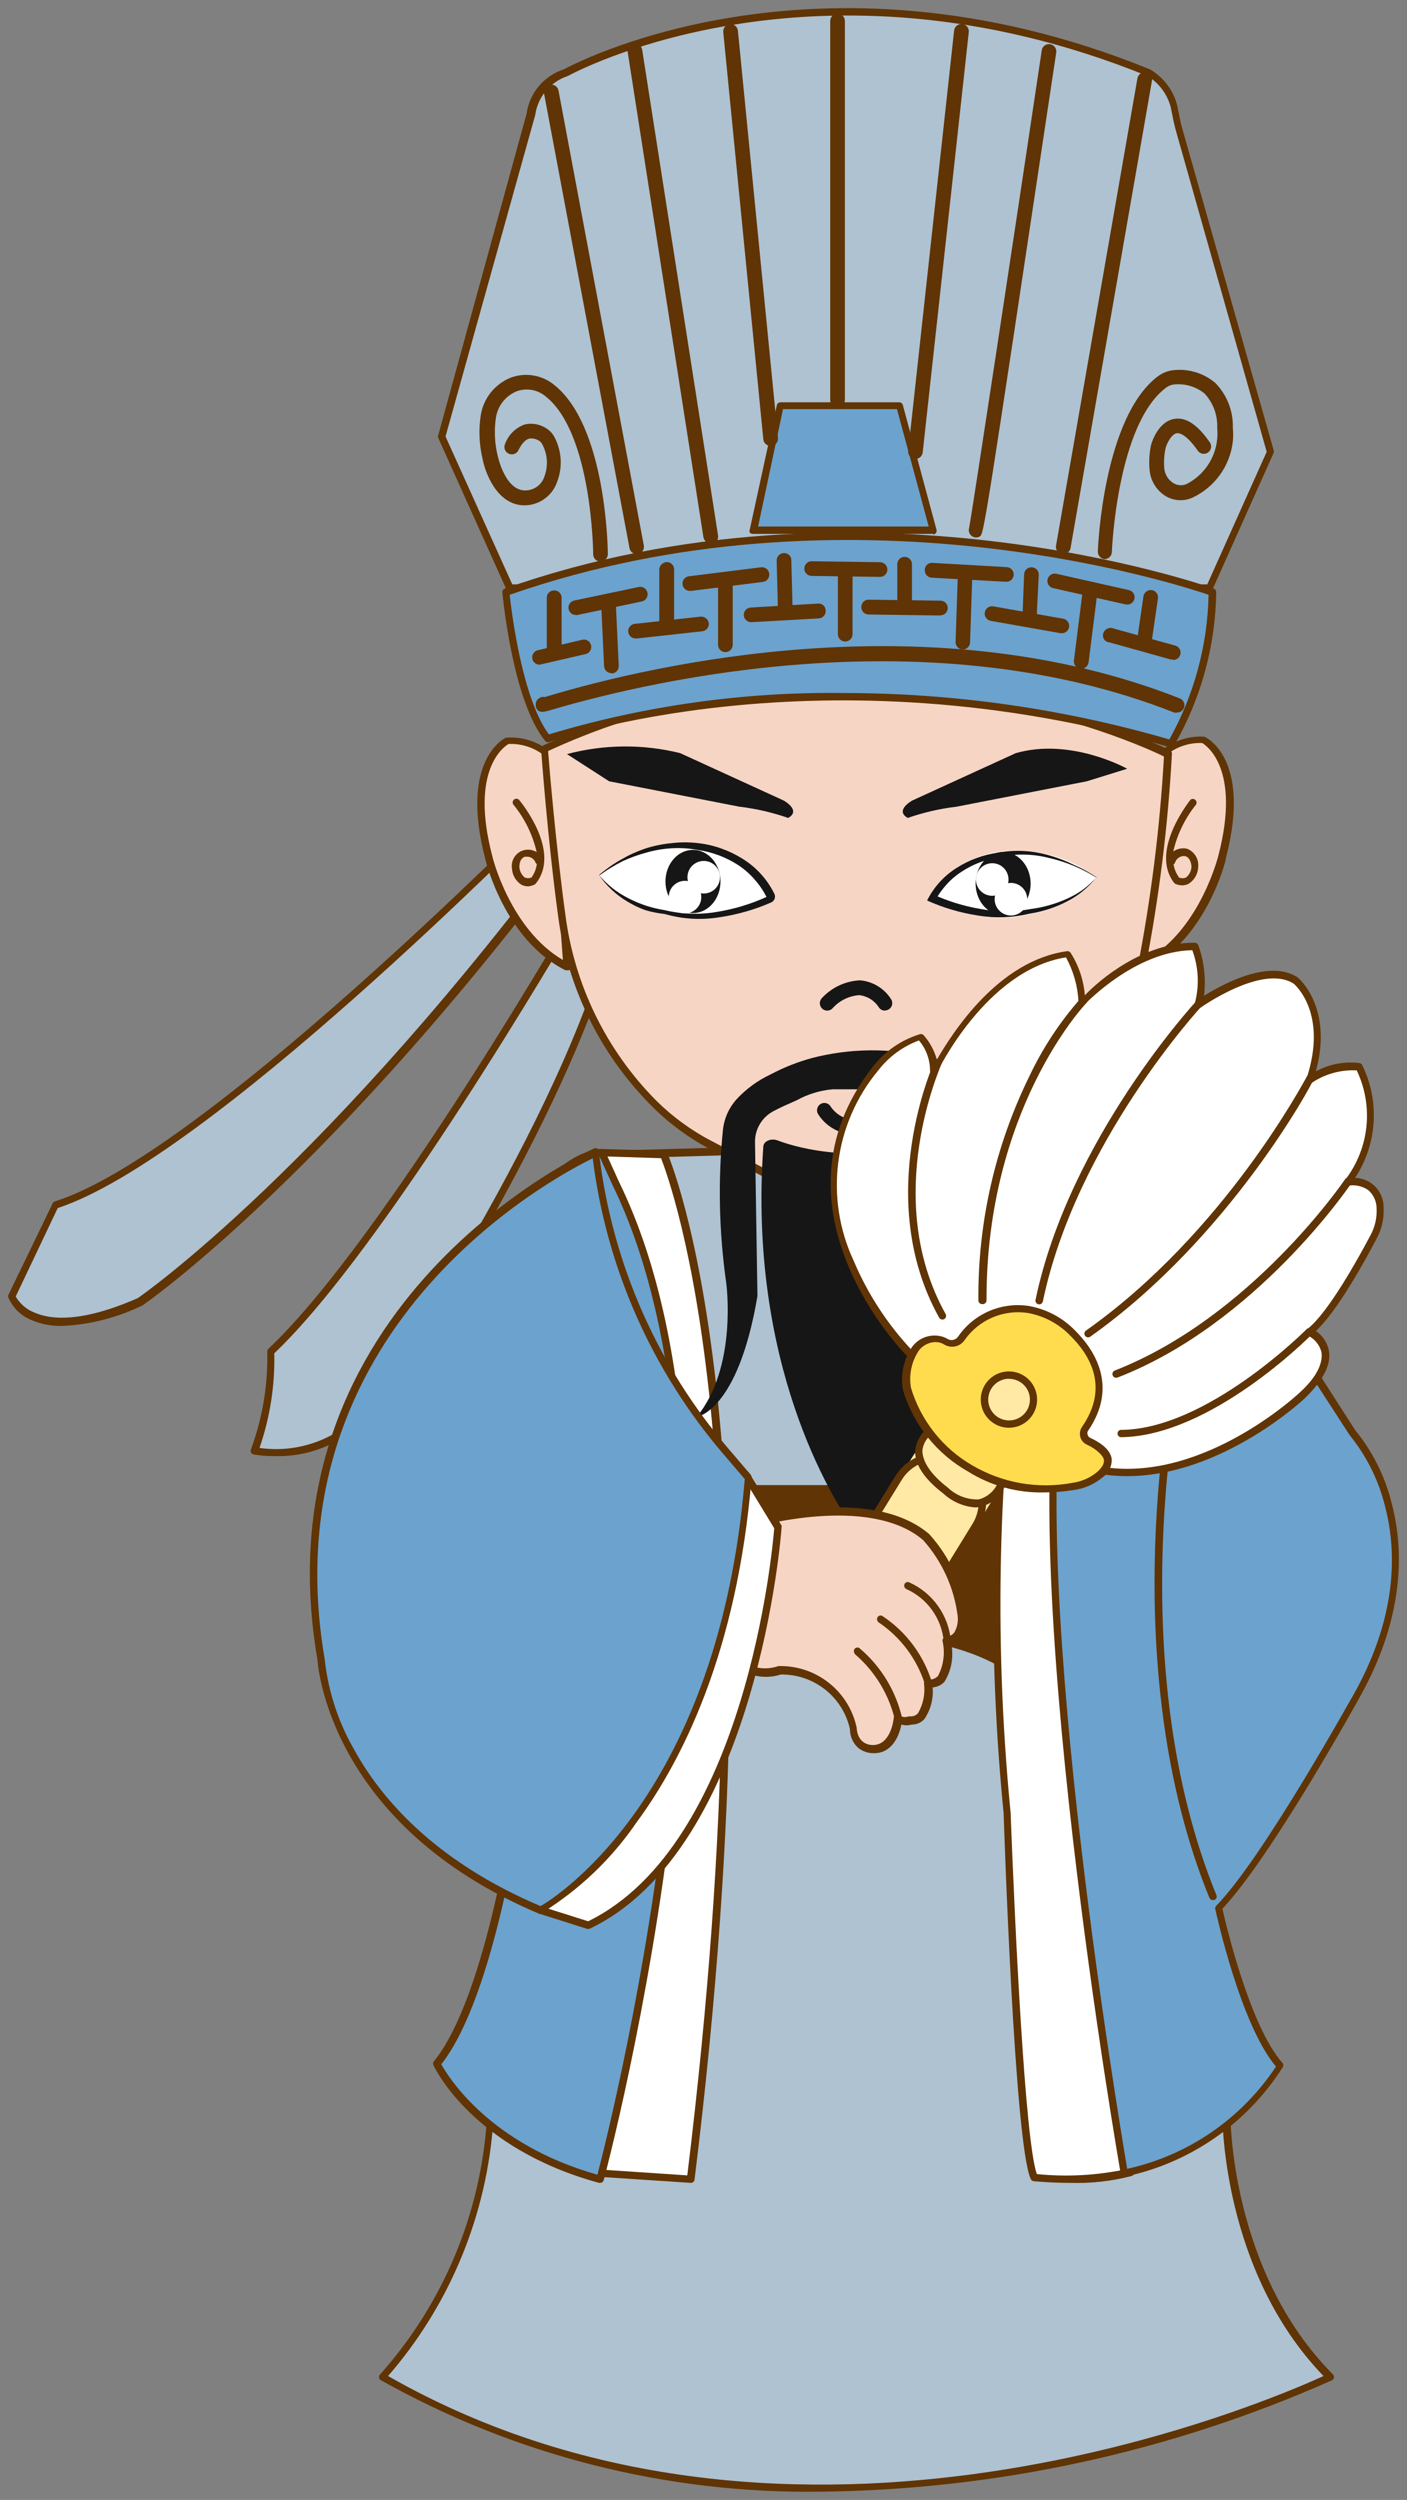<?xml version="1.0" encoding="UTF-8"?><svg xmlns="http://www.w3.org/2000/svg" xmlns:xlink="http://www.w3.org/1999/xlink" width="86.424" height="153.484" viewBox="-0.236 0.122 86.424 153.484" version="1.1">
    <rect x="-0.236" y="0.122" width="86.424" height="153.484" fill="#808080" stroke="none"/>
    <!-- Generator: Sketch 46.2 (44496) - http://www.bohemiancoding.com/sketch -->
    <title>三国主题素材-12</title>
    <desc>Created with Sketch.</desc>
    <defs/>
    <g id="Page-1" stroke="none" fill-rule="evenodd">
        <g id="三国主题素材-12" fill-rule="nonzero">
            <path d="M35.54,47.73 C35.54,47.73 12.92,71 3.18,74.06 L0.49,79.72 C0.49,79.72 1.61,83.03 8.33,80.08 C8.33,80.08 19.86,72.25 35.54,51 L35.54,47.73 Z" id="Shape" fill="#AEC2D2" stroke-width="1"/>
            <path d="M3.58,81.53 C2.942,81.544 2.309,81.425 1.72,81.18 C1.074,80.927 0.555,80.427 0.28,79.79 C0.258,79.735 0.258,79.675 0.28,79.62 L3,74 C3.027,73.941 3.078,73.898 3.14,73.88 C12.72,70.88 35.14,47.88 35.41,47.61 C35.474,47.542 35.575,47.522 35.66,47.56 C35.744,47.596 35.799,47.678 35.8,47.77 L35.8,51 C35.813,51.042 35.813,51.088 35.8,51.13 C20.28,72.13 8.65,80.18 8.53,80.26 C6.984,81.018 5.3,81.45 3.58,81.53 Z M0.73,79.72 C0.994,80.181 1.412,80.535 1.91,80.72 C2.91,81.15 4.78,81.33 8.23,79.82 C8.31,79.76 19.86,71.82 35.31,50.88 L35.31,48.29 C32.19,51.46 12.48,71.29 3.31,74.29 L0.73,79.72 Z" id="Shape" fill="#603404" stroke-width="1"/>
            <path d="M35.54,55.51 C35.54,55.51 23.54,76.4 16.39,83.12 C16.446,85.192 16.107,87.255 15.39,89.2 C18.369,89.731 21.374,88.412 23,85.86 C23,85.86 34.64,68.93 37.56,56.91 L35.54,55.51 Z" id="Shape" fill="#AEC2D2" stroke-width="1"/>
            <path d="M16.63,89.52 C16.198,89.525 15.766,89.491 15.34,89.42 C15.272,89.405 15.215,89.36 15.184,89.298 C15.153,89.236 15.151,89.163 15.18,89.1 C15.89,87.181 16.229,85.145 16.18,83.1 C16.179,83.036 16.204,82.974 16.25,82.93 C23.31,76.31 35.25,55.58 35.36,55.37 C35.392,55.314 35.447,55.274 35.51,55.26 C35.568,55.236 35.632,55.236 35.69,55.26 L37.69,56.66 C37.766,56.714 37.801,56.809 37.78,56.9 C34.89,68.88 23.3,85.81 23.18,86 C21.782,88.259 19.285,89.6 16.63,89.52 Z M15.71,89.02 C18.515,89.414 21.292,88.131 22.81,85.74 C22.93,85.56 34.38,68.84 37.3,57.01 L35.61,55.83 C34.32,58.05 23.34,76.83 16.61,83.21 C16.656,85.178 16.351,87.139 15.71,89 L15.71,89.02 Z" id="Shape" fill="#603404" stroke-width="1"/>
            <path d="M36.07,71 C36.07,71 67.36,70.15 66.88,70.05 C66.4,69.95 75.08,129.95 75.08,129.95 C75.08,129.95 75,139.57 81.45,146 C81.45,146 50.09,161.48 23.24,146 C27.159,141.628 29.488,136.061 29.85,130.2 L36.07,71 Z" id="Shape" fill="#AEC2D2" stroke-width="1"/>
            <path d="M50.19,153.1 C40.722,153.243 31.386,150.876 23.13,146.24 C23.075,146.196 23.043,146.13 23.043,146.06 C23.043,145.99 23.075,145.924 23.13,145.88 C26.994,141.538 29.295,136.03 29.67,130.23 L35.85,71 C35.865,70.889 35.958,70.804 36.07,70.8 C46.32,70.52 65.75,69.97 66.81,69.87 C66.849,69.86 66.891,69.86 66.93,69.87 C67.045,69.89 67.127,69.993 67.12,70.11 C67.129,70.136 67.129,70.164 67.12,70.19 C67.04,71.96 72.44,109.96 75.34,129.96 C75.34,130.09 75.34,139.57 81.64,145.9 C81.689,145.952 81.711,146.024 81.699,146.095 C81.687,146.165 81.643,146.226 81.58,146.26 C71.692,150.655 61.01,152.983 50.19,153.1 L50.19,153.1 Z M23.6,146 C48.6,160.24 77.87,147.46 81.06,146 C74.82,139.54 74.85,130.1 74.85,130 C74.85,129.9 72.68,115 70.6,100.23 C67.27,76.58 66.68,71.49 66.66,70.32 C65.66,70.44 62.36,70.54 51.48,70.85 L36.27,71.28 L30.07,130.28 C29.686,136.085 27.414,141.606 23.6,146 Z" id="Shape" fill="#603404" stroke-width="1"/>
            <path d="M43.17,91.3 L62.35,91.3 L62.35,103.3 C62.35,103.3 57.35,97.96 41.25,102.15 L43.17,91.3 Z" id="Shape" fill="#603404" stroke-width="1"/>
            <path d="M68.24,70.71 C68.24,70.71 67.07,69.71 64.43,70.03 C64.43,70.03 59.23,86.97 61.63,111.43 C61.63,111.43 62.32,131.73 63.28,133.81 C65.249,134.021 67.239,133.907 69.17,133.47 L68.24,70.71 Z" id="Shape" fill="#FFFFFF" stroke-width="1"/>
            <path d="M65.45,134.14 C64.25,134.14 63.33,134.04 63.26,134.04 C63.182,134.03 63.114,133.981 63.08,133.91 C62.08,131.81 61.44,112.27 61.41,111.44 C60.424,101.484 60.592,91.447 61.91,81.53 C62.403,77.636 63.175,73.783 64.22,70 C64.247,69.914 64.321,69.852 64.41,69.84 C67.13,69.51 68.34,70.53 68.41,70.57 C68.46,70.613 68.489,70.675 68.49,70.74 L69.43,133.5 C69.434,133.601 69.368,133.692 69.27,133.72 C68.023,134.043 66.737,134.184 65.45,134.14 L65.45,134.14 Z M63.45,133.6 C65.288,133.786 67.143,133.684 68.95,133.3 L68,70.83 C66.964,70.249 65.761,70.041 64.59,70.24 C64.1,71.93 59.59,88.45 61.84,111.41 C62.1,118.29 62.72,131.54 63.45,133.6 Z" id="Shape" fill="#603404" stroke-width="1"/>
            <path d="M68.24,70.71 C68.24,70.71 74.24,74.93 76.77,78.71 L82.84,88 C82.84,88 88.59,94.29 83.16,104.09 C83.16,104.09 77.62,114.09 74.64,117.2 C74.64,117.2 76.19,124.42 78.42,126.9 C76.259,130.319 72.794,132.707 68.83,133.51 C68.83,133.51 62.16,95.51 65.26,83.11 C65.26,83.11 67.26,73.31 68.26,71.18 L68.24,70.71 Z" id="Shape" fill="#6CA2CE" stroke-width="1"/>
            <path d="M68.83,133.77 C68.788,133.783 68.742,133.783 68.7,133.77 C68.651,133.734 68.619,133.68 68.61,133.62 C68.54,133.24 61.96,95.39 65.04,83.12 C65.12,82.73 67.04,73.41 68.04,71.19 L68.04,70.74 C68.042,70.662 68.084,70.591 68.151,70.55 C68.217,70.51 68.3,70.506 68.37,70.54 C68.37,70.54 74.37,74.8 76.98,78.54 L83,87.92 C84.059,89.215 84.821,90.728 85.23,92.35 C85.93,94.94 86.18,99.11 83.33,104.24 C83.11,104.65 77.84,114.14 74.85,117.31 C75.06,118.25 76.54,124.55 78.55,126.79 C78.604,126.868 78.604,126.972 78.55,127.05 C76.345,130.515 72.832,132.939 68.81,133.77 L68.83,133.77 Z M68.47,71.15 L68.47,71.21 C68.477,71.243 68.477,71.277 68.47,71.31 C67.47,73.39 65.53,83.09 65.47,83.19 C62.54,94.88 68.47,130.09 69,133.28 C72.746,132.452 76.024,130.2 78.14,127 C75.95,124.4 74.48,117.62 74.41,117.33 C74.397,117.258 74.419,117.183 74.47,117.13 C77.4,114.13 82.9,104.13 82.96,104.07 C85.73,99.07 85.5,95.07 84.82,92.52 C84.422,90.955 83.688,89.494 82.67,88.24 L76.57,78.83 C74.4,75.59 69.76,72.1 68.46,71.15 L68.47,71.15 Z" id="Shape" fill="#603404" stroke-width="1"/>
            <path d="M71.86,85.86 C71.86,85.86 68.5,102.48 74.26,116.55" id="Shape" fill="#6CA2CE" stroke-width="1"/>
            <path d="M74.26,116.78 C74.168,116.779 74.086,116.724 74.05,116.64 C68.34,102.64 71.61,85.99 71.64,85.82 C71.665,85.696 71.786,85.615 71.91,85.64 C72.034,85.665 72.115,85.786 72.09,85.91 C72.09,86.08 68.81,102.63 74.48,116.47 C74.529,116.586 74.475,116.72 74.36,116.77 L74.26,116.78 Z" id="Shape" fill="#603404" stroke-width="1"/>
            <path d="M36.59,70.89 L40.53,71.01 C40.53,71.01 47.94,87.19 42.19,133.92 L36.6,133.55 C36.6,133.55 46.18,96.82 36.59,70.89 Z" id="Shape" fill="#FFFFFF" stroke-width="1"/>
            <path d="M42.18,134.14 L42.18,134.14 L36.59,133.77 C36.523,133.766 36.461,133.733 36.42,133.68 C36.393,133.62 36.393,133.55 36.42,133.49 C36.52,133.12 45.88,96.49 36.42,70.96 C36.386,70.894 36.386,70.816 36.42,70.75 C36.468,70.695 36.537,70.662 36.61,70.66 L40.55,70.78 C40.636,70.783 40.713,70.833 40.75,70.91 C40.82,71.07 48.12,87.68 42.43,133.91 C42.43,133.975 42.403,134.036 42.356,134.08 C42.308,134.124 42.244,134.146 42.18,134.14 Z M36.87,133.34 L41.98,133.68 C47.35,89.82 40.98,72.84 40.37,71.23 L36.91,71.12 C45.81,95.65 37.71,130 36.88,133.34 L36.87,133.34 Z" id="Shape" fill="#603404" stroke-width="1"/>
            <path d="M31.66,110.32 C31.66,110.32 30,122.68 26.6,126.83 C26.6,126.83 28.94,131.83 36.6,133.91 C36.6,133.91 47.6,93.37 37.6,72.75 L36.75,70.88 C36.75,70.88 34.1,70.71 31.52,75.63 C30.794,76.986 30.23,78.422 29.84,79.91 C32.139,89.874 32.761,100.152 31.68,110.32" id="Shape" fill="#6CA2CE" stroke-width="1"/>
            <path d="M36.62,134.14 L36.56,134.14 C28.87,132.05 26.49,127.14 26.4,126.94 C26.355,126.866 26.355,126.774 26.4,126.7 C29.72,122.65 31.4,110.47 31.4,110.3 C32.475,100.17 31.87,89.933 29.61,80 C29.606,79.977 29.606,79.953 29.61,79.93 C29.997,78.41 30.568,76.942 31.31,75.56 C33.93,70.56 36.63,70.67 36.75,70.69 C36.833,70.694 36.906,70.744 36.94,70.82 L37.79,72.69 C47.79,93.14 36.95,133.6 36.84,134 C36.803,134.088 36.715,134.143 36.62,134.14 Z M26.87,126.86 C27.29,127.62 29.82,131.76 36.46,133.64 C37.31,130.39 46.91,92.38 37.38,72.86 L36.59,71.13 C36.05,71.18 33.85,71.65 31.71,75.75 C31.007,77.068 30.454,78.46 30.06,79.9 C32.342,89.883 32.96,100.175 31.89,110.36 L31.89,110.36 C31.82,110.85 30.22,122.6 26.87,126.86 L26.87,126.86 Z" id="Shape" fill="#603404" stroke-width="1"/>
            <path d="M33.63,46.61 C32.909,45.915 31.93,45.552 30.93,45.61 C30.93,45.61 28.24,46.85 29.77,52.76 C29.77,52.76 30.93,57.66 34.59,59.49 L33.63,46.61 Z" id="Shape" fill="#F7D5C4" stroke-width="1"/>
            <path d="M34.59,59.69 L34.49,59.69 C30.78,57.83 29.6,53.02 29.56,52.81 C28,46.81 30.73,45.46 30.84,45.41 C31.931,45.326 33.006,45.716 33.79,46.48 C33.83,46.517 33.855,46.566 33.86,46.62 L34.86,59.47 C34.863,59.549 34.826,59.625 34.76,59.67 C34.708,59.698 34.647,59.705 34.59,59.69 Z M31,45.8 C30.76,45.94 28.6,47.34 30,52.67 C30,52.72 31.1,57.17 34.34,59.06 L33.42,46.71 C32.773,46.087 31.897,45.758 31,45.8 L31,45.8 Z" id="Shape" fill="#603404" stroke-width="1"/>
            <path d="M32.22,54.54 C32.071,54.543 31.923,54.509 31.79,54.44 C31.446,54.22 31.23,53.848 31.21,53.44 C31.15,53.053 31.321,52.667 31.649,52.451 C31.976,52.236 32.398,52.232 32.73,52.44 C32.487,51.386 32.009,50.402 31.33,49.56 C31.262,49.5 31.236,49.405 31.263,49.319 C31.29,49.232 31.366,49.17 31.456,49.159 C31.546,49.149 31.634,49.192 31.68,49.27 C31.79,49.4 34.24,52.41 32.68,54.36 C32.659,54.39 32.632,54.414 32.6,54.43 C32.481,54.489 32.352,54.526 32.22,54.54 Z M32.12,52.72 L32,52.72 C31.62,52.86 31.67,53.38 31.67,53.39 C31.693,53.63 31.812,53.85 32,54 C32.132,54.052 32.278,54.052 32.41,54 C32.586,53.754 32.699,53.469 32.74,53.17 C32.699,53.144 32.667,53.106 32.65,53.06 C32.562,52.847 32.35,52.711 32.12,52.72 L32.12,52.72 Z" id="Shape" fill="#603404" stroke-width="1"/>
            <path d="M71,46.56 C71.721,45.865 72.7,45.502 73.7,45.56 C73.7,45.56 76.39,46.8 74.86,52.71 C74.86,52.71 73.7,57.61 70.04,59.44 L71,46.56 Z" id="Shape" fill="#F7D5C4" stroke-width="1"/>
            <path d="M70,59.63 C69.958,59.643 69.912,59.643 69.87,59.63 C69.804,59.585 69.767,59.509 69.77,59.43 L70.77,46.58 C70.775,46.526 70.8,46.477 70.84,46.44 C71.609,45.682 72.663,45.286 73.74,45.35 C73.91,45.42 76.63,46.76 75.07,52.78 C75.07,52.98 73.85,57.78 70.14,59.65 L70,59.63 Z M71.18,46.63 L70.27,59 C73.51,57.11 74.6,52.66 74.61,52.62 C75.99,47.28 73.84,45.88 73.61,45.74 C72.715,45.705 71.844,46.037 71.2,46.66 L71.18,46.63 Z" id="Shape" fill="#603404" stroke-width="1"/>
            <path d="M72.39,54.48 C72.242,54.478 72.096,54.448 71.96,54.39 C71.928,54.374 71.901,54.35 71.88,54.32 C70.37,52.37 72.82,49.32 72.88,49.23 C72.965,49.155 73.092,49.153 73.179,49.225 C73.266,49.297 73.288,49.423 73.23,49.52 C72.552,50.362 72.073,51.347 71.83,52.4 C72.077,52.226 72.385,52.164 72.68,52.23 C73.143,52.413 73.422,52.886 73.36,53.38 C73.338,53.787 73.123,54.159 72.78,54.38 C72.659,54.442 72.526,54.477 72.39,54.48 L72.39,54.48 Z M72.19,54 C72.324,54.056 72.476,54.056 72.61,54 C72.81,53.841 72.934,53.605 72.95,53.35 C72.95,53.35 72.95,52.83 72.59,52.69 C72.306,52.636 72.026,52.804 71.94,53.08 C71.923,53.126 71.891,53.164 71.85,53.19 C71.897,53.483 72.014,53.761 72.19,54 Z" id="Shape" fill="#603404" stroke-width="1"/>
            <path d="M33.2,46.09 C33.2,46.09 33.61,51.47 34.28,56.37 C34.834,60.675 36.779,64.682 39.82,67.78 L39.93,67.89 C40.945,68.891 42.104,69.734 43.37,70.39 L49.16,73.39 C51.239,74.26 53.581,74.26 55.66,73.39 L63.2,69.27 C64.232,68.704 65.176,67.99 66,67.15 L66.07,67.08 C68.018,65.005 69.324,62.411 69.83,59.61 C70.693,55.244 71.251,50.823 71.5,46.38 C71.5,46.38 52.74,36.94 33.2,46.09 Z" id="Shape" fill="#F7D5C4" stroke-width="1"/>
            <path d="M52.43,74.29 C51.268,74.299 50.118,74.067 49.05,73.61 L43.26,70.61 C41.971,69.922 40.794,69.042 39.77,68 L39.66,67.89 C36.597,64.767 34.629,60.736 34.05,56.4 C33.39,51.55 33,46.16 33,46.11 C32.995,46.017 33.046,45.93 33.13,45.89 C52.55,36.8 71.44,46.09 71.63,46.18 C71.707,46.222 71.753,46.303 71.75,46.39 C71.507,50.843 70.956,55.274 70.1,59.65 C69.591,62.497 68.264,65.135 66.28,67.24 L66.21,67.31 C65.36,68.176 64.386,68.91 63.32,69.49 L55.76,73.6 C54.709,74.056 53.576,74.291 52.43,74.29 Z M33.43,46.23 C33.5,47.15 33.9,51.97 34.5,56.34 C35.059,60.598 36.99,64.558 40,67.62 L40.11,67.73 C41.11,68.715 42.253,69.545 43.5,70.19 L49.29,73.19 C51.308,74.022 53.572,74.022 55.59,73.19 L63.11,69.08 C64.127,68.526 65.057,67.825 65.87,67 L65.93,66.93 C67.851,64.888 69.137,62.33 69.63,59.57 C70.467,55.279 71.012,50.935 71.26,46.57 C69.56,45.71 51.75,37.74 33.44,46.23 L33.43,46.23 Z" id="Shape" fill="#603404" stroke-width="1"/>
            <path d="M36.58,53.86 C38.291,52.557 40.449,51.988 42.58,52.28 C44.425,52.518 46.039,53.637 46.91,55.28 C46.91,55.28 43.59,56.91 40.6,56.09 C39.038,55.847 37.613,55.056 36.58,53.86 Z" id="Shape" fill="#FFFFFF" stroke-width="1"/>
            <path d="M36.56,53.85 C36.97,53.492 37.416,53.177 37.89,52.91 C38.359,52.634 38.855,52.406 39.37,52.23 C39.899,52.055 40.445,51.941 41,51.89 C41.555,51.822 42.115,51.822 42.67,51.89 L42.67,51.89 C43.151,51.945 43.624,52.055 44.08,52.22 C44.535,52.381 44.971,52.593 45.38,52.85 C46.219,53.369 46.895,54.114 47.33,55 L47.33,55 C47.423,55.193 47.343,55.426 47.15,55.52 L47.15,55.52 C46.638,55.747 46.11,55.938 45.57,56.09 C45.035,56.243 44.491,56.36 43.94,56.44 C42.826,56.622 41.685,56.553 40.6,56.24 L40.6,56.24 C40.194,56.195 39.792,56.115 39.4,56 C39.02,55.864 38.655,55.69 38.31,55.48 C37.616,55.07 37.018,54.514 36.56,53.85 Z M36.56,53.85 C36.808,54.142 37.082,54.41 37.38,54.65 C37.691,54.893 38.026,55.104 38.38,55.28 C39.073,55.638 39.819,55.881 40.59,56 L40.59,56 C41.638,56.254 42.727,56.292 43.79,56.11 C44.854,55.94 45.89,55.627 46.87,55.18 L46.87,55.24 C46.671,54.835 46.419,54.458 46.12,54.12 C45.829,53.782 45.492,53.486 45.12,53.24 C44.358,52.747 43.498,52.427 42.6,52.3 L42.6,52.3 C42.079,52.203 41.549,52.169 41.02,52.2 C40.491,52.231 39.968,52.321 39.46,52.47 C38.959,52.604 38.47,52.781 38,53 C37.51,53.247 37.042,53.534 36.6,53.86 L36.56,53.85 Z" id="Shape" fill="#161616" stroke-width="1"/>
            <ellipse id="Oval" fill="#161616" cx="42.33" cy="54.24" rx="1.69" ry="1.94" stroke-width="1"/>
            <ellipse id="Oval" fill="#FFFFFF" cx="42.99" cy="53.98" rx="1" ry="1" stroke-width="1"/>
            <ellipse id="Oval" fill="#FFFFFF" cx="41.84" cy="55.2" rx="1" ry="1" stroke-width="1"/>
            <path d="M67.12,54 C65.409,52.697 63.251,52.128 61.12,52.42 C59.275,52.658 57.661,53.777 56.79,55.42 C56.79,55.42 60.11,57.05 63.1,56.23 C64.662,55.987 66.087,55.196 67.12,54 Z" id="Shape" fill="#FFFFFF" stroke-width="1"/>
            <path d="M67.1,54 C66.212,53.439 65.234,53.033 64.21,52.8 C63.71,52.672 63.196,52.601 62.68,52.59 C62.172,52.578 61.665,52.629 61.17,52.74 L61.17,52.74 C60.75,52.808 60.338,52.919 59.94,53.07 C59.539,53.224 59.157,53.422 58.8,53.66 C58.446,53.891 58.126,54.17 57.85,54.49 C57.582,54.795 57.35,55.131 57.16,55.49 L57,55 C57.954,55.444 58.963,55.756 60,55.93 C61.021,56.121 62.069,56.121 63.09,55.93 L63.09,55.93 C63.839,55.832 64.57,55.627 65.26,55.32 C65.611,55.167 65.946,54.98 66.26,54.76 C66.563,54.534 66.845,54.279 67.1,54 Z M67.1,54 C66.607,54.619 65.986,55.124 65.28,55.48 C64.581,55.843 63.828,56.089 63.05,56.21 L63.05,56.21 C61.993,56.469 60.894,56.51 59.82,56.33 C58.747,56.164 57.701,55.855 56.71,55.41 L56.71,55.41 C57.119,54.59 57.745,53.898 58.52,53.41 C59.295,52.914 60.168,52.593 61.08,52.47 L61.08,52.47 C61.607,52.372 62.145,52.338 62.68,52.37 C63.216,52.403 63.746,52.497 64.26,52.65 C64.773,52.798 65.272,52.992 65.75,53.23 C66.238,53.438 66.704,53.696 67.14,54 L67.1,54 Z" id="Shape" fill="#161616" stroke-width="1"/>
            <ellipse id="Oval" fill="#161616" cx="61.38" cy="54.37" rx="1.69" ry="1.94" stroke-width="1"/>
            <ellipse id="Oval" fill="#FFFFFF" cx="60.71" cy="54.12" rx="1" ry="1" stroke-width="1"/>
            <ellipse id="Oval" fill="#FFFFFF" cx="61.86" cy="55.33" rx="1" ry="1" stroke-width="1"/>
            <path d="M41.54,46.36 L47.9,49.27 C47.9,49.27 49,49.87 48.18,50.34 C47.208,50.003 46.202,49.771 45.18,49.65 L37.18,48.09 L34.59,46.42 C36.865,45.816 39.255,45.795 41.54,46.36 L41.54,46.36 Z" id="Shape" fill="#161616" stroke-width="1"/>
            <path d="M62.16,46.36 L55.8,49.27 C55.8,49.27 54.7,49.87 55.52,50.34 C56.492,50.003 57.498,49.771 58.52,49.65 L66.52,48.09 L69,47.32 C69,47.32 65.56,45.39 62.16,46.36 Z" id="Shape" fill="#161616" stroke-width="1"/>
            <path d="M54.12,62.17 C53.978,62.17 53.845,62.103 53.76,61.99 C53.495,61.562 53.05,61.279 52.55,61.22 C51.92,61.262 51.331,61.55 50.91,62.02 C50.801,62.14 50.636,62.192 50.478,62.158 C50.32,62.123 50.193,62.007 50.143,61.853 C50.094,61.698 50.131,61.53 50.24,61.41 C50.847,60.747 51.692,60.352 52.59,60.31 C53.361,60.374 54.059,60.791 54.48,61.44 C54.582,61.576 54.599,61.759 54.522,61.911 C54.446,62.064 54.29,62.16 54.12,62.16 L54.12,62.17 Z" id="Shape" fill="#161616" stroke-width="1"/>
            <path d="M52.56,69.78 L52.4,69.78 C51.428,69.815 50.512,69.326 50,68.5 C49.884,68.279 49.969,68.006 50.19,67.89 C50.411,67.774 50.684,67.859 50.8,68.08 C51.18,68.629 51.824,68.934 52.49,68.88 L52.59,68.88 C53.181,68.852 53.715,68.519 54,68 C54.088,67.864 54.241,67.785 54.402,67.793 C54.564,67.801 54.708,67.895 54.782,68.038 C54.856,68.182 54.848,68.354 54.76,68.49 C54.304,69.276 53.469,69.766 52.56,69.78 Z" id="Shape" fill="#161616" stroke-width="1"/>
            <path d="M31.09,36.18 L26.89,26.94 L32.33,7.17 C32.494,5.972 33.329,4.973 34.48,4.6 C34.48,4.6 49.48,-3.87 70.31,4.6 C71.056,5.047 71.604,5.763 71.84,6.6 C71.94,7.09 72.03,7.6 72.16,8.07 L77.79,27.79 L74.05,36.13 L31.09,36.18 Z" id="Shape" fill="#AEC2D2" stroke-width="1"/>
            <path d="M74.06,36.4 L31.06,36.4 C30.971,36.401 30.889,36.35 30.85,36.27 L26.68,27 C26.663,26.951 26.663,26.899 26.68,26.85 L32.11,7.1 C32.287,5.829 33.177,4.771 34.4,4.38 C34.52,4.31 49.67,-4.04 70.4,4.38 C71.226,4.863 71.827,5.654 72.07,6.58 L72.15,6.98 C72.22,7.33 72.29,7.7 72.39,8.04 L78,27.77 C78.017,27.819 78.017,27.871 78,27.92 L74.26,36.27 C74.223,36.347 74.146,36.397 74.06,36.4 L74.06,36.4 Z M31.23,36 L73.92,36 L77.57,27.86 L72,8.17 C71.9,7.81 71.82,7.44 71.75,7.07 L71.67,6.68 C71.456,5.891 70.948,5.215 70.25,4.79 C49.75,-3.53 34.79,4.71 34.64,4.79 C33.571,5.139 32.795,6.066 32.64,7.18 L27.13,26.92 L31.23,36 Z" id="Shape" fill="#603404" stroke-width="1"/>
            <path d="M30.84,36.48 C30.84,36.48 31.46,43.05 33.42,45.48 C33.42,45.48 49.96,39.48 71.68,45.79 C73.321,42.959 74.203,39.752 74.24,36.48 C74.24,36.48 52.91,28.71 30.84,36.48 Z" id="Shape" fill="#6CA2CE" stroke-width="1"/>
            <path d="M71.68,46 L71.62,46 C50.21,39.75 33.62,45.62 33.5,45.68 C33.41,45.71 33.311,45.683 33.25,45.61 C31.25,43.16 30.65,36.76 30.62,36.49 C30.614,36.389 30.675,36.295 30.77,36.26 C52.65,28.56 74.1,36.18 74.32,36.26 C74.408,36.293 74.468,36.376 74.47,36.47 C74.425,39.783 73.533,43.029 71.88,45.9 C71.835,45.966 71.759,46.003 71.68,46 L71.68,46 Z M51.59,42.67 C58.358,42.673 65.091,43.633 71.59,45.52 C73.109,42.802 73.936,39.753 74,36.64 C72.08,35.98 51.79,29.41 31.07,36.64 C31.18,37.64 31.83,43 33.48,45.21 C39.352,43.446 45.459,42.589 51.59,42.67 L51.59,42.67 Z" id="Shape" fill="#603404" stroke-width="1"/>
            <path d="M32.91,40.93 C32.679,40.933 32.483,40.76 32.457,40.53 C32.431,40.3 32.584,40.088 32.81,40.04 L35.53,39.4 C35.687,39.364 35.852,39.415 35.961,39.533 C36.071,39.652 36.109,39.819 36.061,39.973 C36.013,40.127 35.887,40.244 35.73,40.28 L33,40.91 L32.91,40.93 Z" id="Shape" fill="#603404" stroke-width="1"/>
            <path d="M33.8,40.6 L33.8,40.6 C33.679,40.6 33.563,40.551 33.478,40.465 C33.394,40.378 33.347,40.261 33.35,40.14 L33.35,36.82 C33.35,36.699 33.399,36.583 33.485,36.498 C33.572,36.414 33.689,36.367 33.81,36.37 C33.931,36.37 34.047,36.419 34.132,36.505 C34.216,36.592 34.263,36.709 34.26,36.83 L34.26,40.15 C34.26,40.271 34.211,40.387 34.125,40.472 C34.038,40.556 33.921,40.603 33.8,40.6 L33.8,40.6 Z" id="Shape" fill="#603404" stroke-width="1"/>
            <path d="M35.12,37.88 C34.9,37.874 34.716,37.709 34.686,37.491 C34.656,37.273 34.789,37.065 35,37 L39,36.16 C39.246,36.11 39.485,36.269 39.535,36.515 C39.585,36.761 39.426,37 39.18,37.05 L35.18,37.89 L35.12,37.88 Z" id="Shape" fill="#603404" stroke-width="1"/>
            <path d="M37.32,41.45 C37.079,41.45 36.881,41.261 36.87,41.02 L36.69,37.19 C36.685,37.071 36.727,36.954 36.808,36.866 C36.888,36.778 37.001,36.725 37.12,36.72 C37.241,36.709 37.361,36.749 37.45,36.831 C37.54,36.913 37.591,37.029 37.59,37.15 L37.77,41 C37.775,41.119 37.733,41.236 37.652,41.324 C37.572,41.412 37.459,41.465 37.34,41.47 L37.32,41.45 Z" id="Shape" fill="#603404" stroke-width="1"/>
            <path d="M40.71,38.85 L40.71,38.85 C40.589,38.85 40.473,38.801 40.388,38.715 C40.304,38.628 40.257,38.511 40.26,38.39 L40.26,35.08 C40.275,34.834 40.474,34.64 40.72,34.63 C40.841,34.63 40.957,34.679 41.042,34.765 C41.126,34.852 41.173,34.969 41.17,35.09 L41.17,38.4 C41.17,38.521 41.121,38.637 41.035,38.722 C40.948,38.806 40.831,38.853 40.71,38.85 L40.71,38.85 Z" id="Shape" fill="#603404" stroke-width="1"/>
            <path d="M38.8,39.32 C38.551,39.32 38.35,39.119 38.35,38.87 C38.35,38.621 38.551,38.42 38.8,38.42 L42.8,37.98 C43.046,37.962 43.264,38.136 43.3,38.38 C43.314,38.499 43.28,38.62 43.204,38.714 C43.129,38.808 43.02,38.867 42.9,38.88 L38.9,39.32 L38.8,39.32 Z" id="Shape" fill="#603404" stroke-width="1"/>
            <path d="M42.16,36.4 C41.911,36.414 41.699,36.224 41.685,35.975 C41.671,35.726 41.861,35.514 42.11,35.5 L46.51,34.95 C46.759,34.92 46.985,35.096 47.015,35.345 C47.045,35.594 46.869,35.82 46.62,35.85 L42.22,36.4 L42.16,36.4 Z" id="Shape" fill="#603404" stroke-width="1"/>
            <path d="M44.32,40.16 L44.32,40.16 C44.199,40.16 44.083,40.111 43.998,40.025 C43.914,39.938 43.867,39.821 43.87,39.7 L43.87,35.98 C43.87,35.731 44.071,35.53 44.32,35.53 L44.32,35.53 C44.441,35.53 44.557,35.579 44.642,35.665 C44.726,35.752 44.773,35.869 44.77,35.99 L44.77,39.71 C44.77,39.959 44.569,40.16 44.32,40.16 L44.32,40.16 Z" id="Shape" fill="#603404" stroke-width="1"/>
            <path d="M48,38.06 C47.755,38.06 47.555,37.865 47.55,37.62 L47.47,34.54 C47.467,34.421 47.512,34.305 47.595,34.219 C47.677,34.133 47.791,34.083 47.91,34.08 C48.031,34.072 48.15,34.114 48.237,34.198 C48.325,34.282 48.373,34.399 48.37,34.52 L48.45,37.6 C48.453,37.719 48.408,37.835 48.325,37.921 C48.243,38.007 48.129,38.057 48.01,38.06 L48,38.06 Z" id="Shape" fill="#603404" stroke-width="1"/>
            <path d="M45.9,38.32 C45.651,38.32 45.45,38.119 45.45,37.87 C45.45,37.621 45.651,37.42 45.9,37.42 L50,37.18 C50.122,37.166 50.245,37.205 50.337,37.287 C50.429,37.369 50.481,37.487 50.48,37.61 C50.488,37.731 50.447,37.85 50.366,37.941 C50.285,38.031 50.171,38.085 50.05,38.09 L45.93,38.32 L45.9,38.32 Z" id="Shape" fill="#603404" stroke-width="1"/>
            <path d="M53.82,35.54 L53.82,35.54 L49.62,35.48 C49.459,35.48 49.311,35.394 49.23,35.255 C49.15,35.116 49.15,34.944 49.23,34.805 C49.311,34.666 49.459,34.58 49.62,34.58 L53.82,34.64 C54.069,34.64 54.27,34.841 54.27,35.09 C54.27,35.339 54.069,35.54 53.82,35.54 L53.82,35.54 Z" id="Shape" fill="#603404" stroke-width="1"/>
            <path d="M51.68,39.51 L51.68,39.51 C51.559,39.51 51.443,39.461 51.358,39.375 C51.274,39.288 51.227,39.171 51.23,39.05 L51.23,35.25 C51.23,35.001 51.431,34.8 51.68,34.8 L51.68,34.8 C51.801,34.8 51.917,34.849 52.002,34.935 C52.086,35.022 52.133,35.139 52.13,35.26 L52.13,39.06 C52.13,39.179 52.083,39.294 51.998,39.378 C51.914,39.463 51.799,39.51 51.68,39.51 L51.68,39.51 Z" id="Shape" fill="#603404" stroke-width="1"/>
            <path d="M55.33,37.55 L55.33,37.55 C55.209,37.55 55.093,37.501 55.008,37.415 C54.924,37.328 54.877,37.211 54.88,37.09 L54.88,34.76 C54.88,34.641 54.927,34.526 55.012,34.442 C55.096,34.357 55.211,34.31 55.33,34.31 L55.33,34.31 C55.451,34.31 55.567,34.359 55.652,34.445 C55.736,34.532 55.783,34.649 55.78,34.77 L55.78,37.1 C55.78,37.349 55.579,37.55 55.33,37.55 L55.33,37.55 Z" id="Shape" fill="#603404" stroke-width="1"/>
            <path d="M57.52,37.91 L57.52,37.91 L53.12,37.85 C52.999,37.85 52.883,37.801 52.798,37.715 C52.714,37.628 52.667,37.511 52.67,37.39 C52.667,37.268 52.715,37.15 52.802,37.065 C52.889,36.98 53.008,36.934 53.13,36.94 L57.53,37 C57.779,37 57.98,37.201 57.98,37.45 C57.98,37.699 57.779,37.9 57.53,37.9 L57.52,37.91 Z" id="Shape" fill="#603404" stroke-width="1"/>
            <path d="M61.54,35.84 L61.54,35.84 L57,35.59 C56.879,35.585 56.765,35.531 56.684,35.441 C56.603,35.35 56.562,35.231 56.57,35.11 C56.569,34.987 56.621,34.869 56.713,34.787 C56.805,34.705 56.928,34.666 57.05,34.68 L61.58,34.94 C61.829,34.94 62.03,35.141 62.03,35.39 C62.03,35.639 61.829,35.84 61.58,35.84 L61.54,35.84 Z" id="Shape" fill="#603404" stroke-width="1"/>
            <path d="M58.9,40 L58.9,40 C58.779,39.997 58.664,39.946 58.581,39.858 C58.498,39.769 58.455,39.651 58.46,39.53 L58.6,35.34 C58.605,35.095 58.805,34.9 59.05,34.9 L59.05,34.9 C59.171,34.903 59.286,34.954 59.369,35.042 C59.452,35.131 59.495,35.249 59.49,35.37 L59.35,39.56 C59.345,39.805 59.145,40 58.9,40 L58.9,40 Z" id="Shape" fill="#603404" stroke-width="1"/>
            <path d="M63,38.42 L63,38.42 C62.881,38.415 62.768,38.362 62.688,38.274 C62.607,38.186 62.565,38.069 62.57,37.95 L62.67,35.4 C62.67,35.151 62.871,34.95 63.12,34.95 C63.369,34.95 63.57,35.151 63.57,35.4 L63.44,38 C63.424,38.233 63.233,38.415 63,38.42 Z" id="Shape" fill="#603404" stroke-width="1"/>
            <path d="M65,39 L64.92,39 L60.62,38.24 C60.374,38.196 60.211,37.961 60.255,37.715 C60.299,37.469 60.534,37.306 60.78,37.35 L65.08,38.11 C65.303,38.157 65.455,38.364 65.435,38.59 C65.414,38.817 65.228,38.993 65,39 L65,39 Z" id="Shape" fill="#603404" stroke-width="1"/>
            <path d="M69,37.23 L68.9,37.23 L64.45,36.23 C64.207,36.175 64.055,35.933 64.11,35.69 C64.165,35.447 64.407,35.295 64.65,35.35 L69.1,36.35 C69.326,36.398 69.479,36.61 69.453,36.84 C69.427,37.07 69.231,37.243 69,37.24 L69,37.23 Z" id="Shape" fill="#603404" stroke-width="1"/>
            <path d="M66.18,41.18 L66.12,41.18 C66,41.165 65.891,41.103 65.818,41.007 C65.745,40.911 65.713,40.79 65.73,40.67 L66.26,36.46 C66.29,36.211 66.516,36.035 66.765,36.065 C67.014,36.095 67.19,36.321 67.16,36.57 L66.63,40.78 C66.604,41.009 66.41,41.181 66.18,41.18 Z" id="Shape" fill="#603404" stroke-width="1"/>
            <path d="M70,39.86 L70,39.86 C69.754,39.824 69.584,39.596 69.62,39.35 L70,36.73 C70.041,36.487 70.266,36.32 70.51,36.35 C70.756,36.386 70.926,36.614 70.89,36.86 L70.51,39.47 C70.495,39.59 70.433,39.699 70.337,39.772 C70.241,39.845 70.12,39.877 70,39.86 L70,39.86 Z" id="Shape" fill="#603404" stroke-width="1"/>
            <path d="M71.79,40.61 L71.67,40.61 L67.91,39.56 C67.797,39.555 67.69,39.504 67.615,39.419 C67.54,39.335 67.502,39.223 67.51,39.11 C67.531,38.857 67.746,38.664 68,38.67 C68.05,38.67 68,38.67 71.92,39.75 C72.152,39.797 72.308,40.016 72.277,40.251 C72.245,40.486 72.036,40.656 71.8,40.64 L71.79,40.61 Z" id="Shape" fill="#603404" stroke-width="1"/>
            <path d="M72.06,43.87 C72.004,43.881 71.946,43.881 71.89,43.87 C57,38 40.19,41.78 33.68,43.69 C33.15,43.85 32.83,43.94 32.68,43.53 C32.68,43.41 32.58,43.11 33.01,42.92 C33.079,42.901 33.151,42.901 33.22,42.92 L33.42,42.86 C40,40.89 57,37 72.23,43 C72.434,43.078 72.552,43.292 72.51,43.506 C72.468,43.721 72.278,43.874 72.06,43.87 Z" id="Shape" fill="#603404" stroke-width="1"/>
            <polygon id="Shape" fill="#6CA2CE" points="46.05 32.67 47.7 25.01 55.04 25.01 57.11 32.67" stroke-width="1"/>
            <path d="M57.11,32.9 L46,32.9 C45.931,32.902 45.865,32.872 45.82,32.82 C45.791,32.76 45.791,32.69 45.82,32.63 L47.48,25 C47.503,24.896 47.594,24.822 47.7,24.82 L55,24.82 C55.103,24.821 55.193,24.89 55.22,24.99 L57.29,32.65 C57.309,32.719 57.294,32.792 57.251,32.849 C57.208,32.906 57.141,32.939 57.07,32.94 L57.11,32.9 Z M46.33,32.45 L56.81,32.45 L54.86,25.24 L47.86,25.24 L46.33,32.45 Z" id="Shape" fill="#603404" stroke-width="1"/>
            <path d="M47.5,70.13 C48.99,70.69 52.5,71.59 57.81,70.25 C58.18,70.16 58.58,70.32 58.59,70.59 C58.68,73.59 58.83,88.07 53.33,94.19 C53.053,94.465 52.607,94.465 52.33,94.19 C50.77,91.99 45.72,83.77 46.65,70.51 C46.68,70.17 47.13,70 47.5,70.13 Z" id="Shape" fill="#161616" stroke-width="1"/>
            <path d="M61.69,68.23 C61.437,67.798 61.096,67.423 60.69,67.13 C60.58,67.05 60.33,66.91 60.21,66.82 C59.126,66.071 57.954,65.46 56.72,65 C54.389,64.451 51.959,64.479 49.64,65.08 C48.762,65.319 47.914,65.654 47.11,66.08 C46.313,66.451 45.596,66.974 45,67.62 L45,67.62 C44.535,68.138 44.245,68.788 44.17,69.48 C43.86,72.607 43.928,75.759 44.37,78.87 C44.37,78.87 45.09,84.07 42.55,87.12 C42.55,87.12 45.09,86.8 46.29,79.69 L46.14,70.25 C46.128,69.465 46.552,68.738 47.24,68.36 L47.24,68.36 C47.76,68.08 48.24,67.88 48.69,67.68 C49.371,67.302 50.124,67.071 50.9,67 L55.84,67 C56.099,67.011 56.354,67.072 56.59,67.18 C57.41,67.5 58.49,68.04 58.49,68.04 L58.49,68.04 C59.314,68.465 59.85,69.295 59.9,70.22 C59.95,74.13 60.05,82.69 57.81,86.62 C57.81,86.62 63.58,81.54 61.81,68.53 L61.69,68.23 Z" id="Shape" fill="#161616" stroke-width="1"/>
            <path d="M33.63,5.76 L38.87,33.69" id="Shape" fill="#584642" stroke-width="1"/>
            <path d="M38.87,34.14 C38.653,34.139 38.469,33.983 38.43,33.77 L33.18,5.85 C33.157,5.732 33.182,5.609 33.249,5.51 C33.317,5.41 33.422,5.342 33.54,5.32 C33.785,5.277 34.02,5.436 34.07,5.68 L39.31,33.61 C39.333,33.728 39.308,33.851 39.241,33.95 C39.173,34.05 39.068,34.118 38.95,34.14 L38.87,34.14 Z" id="Shape" fill="#603404" stroke-width="1"/>
            <path d="M38.77,3.25 L43.42,33.02" id="Shape" fill="#584642" stroke-width="1"/>
            <path d="M43.42,33.48 C43.196,33.483 43.005,33.321 42.97,33.1 L38.32,3.32 C38.295,3.161 38.357,3.001 38.482,2.9 C38.607,2.798 38.777,2.772 38.927,2.83 C39.077,2.887 39.185,3.021 39.21,3.18 L43.87,33 C43.89,33.12 43.861,33.242 43.79,33.34 C43.718,33.438 43.61,33.503 43.49,33.52 L43.42,33.48 Z" id="Shape" fill="#603404" stroke-width="1"/>
            <path d="M44.64,2.01 L47.1,27.04" id="Shape" fill="#584642" stroke-width="1"/>
            <path d="M47.1,27.5 C46.866,27.501 46.671,27.323 46.65,27.09 L44.19,2.09 C44.179,1.971 44.216,1.852 44.293,1.76 C44.37,1.668 44.48,1.61 44.6,1.6 C44.847,1.582 45.064,1.764 45.09,2.01 L47.55,27.01 C47.561,27.129 47.524,27.248 47.447,27.34 C47.37,27.432 47.26,27.49 47.14,27.5 L47.1,27.5 Z" id="Shape" fill="#603404" stroke-width="1"/>
            <path d="M51.21,25.13 C50.961,25.13 50.76,24.929 50.76,24.68 L50.76,1.41 C50.76,1.161 50.961,0.96 51.21,0.96 C51.459,0.96 51.66,1.161 51.66,1.41 L51.66,24.68 C51.66,24.929 51.459,25.13 51.21,25.13 Z" id="Shape" fill="#603404" stroke-width="1"/>
            <path d="M58.82,2.01 L55.99,27.85" id="Shape" fill="#584642" stroke-width="1"/>
            <path d="M56,28.3 L55.95,28.3 C55.83,28.287 55.721,28.228 55.646,28.134 C55.57,28.04 55.536,27.919 55.55,27.8 L58.37,2 C58.388,1.839 58.49,1.7 58.638,1.635 C58.786,1.57 58.958,1.589 59.088,1.685 C59.219,1.781 59.288,1.939 59.27,2.1 L56.44,27.9 C56.415,28.125 56.226,28.296 56,28.3 L56,28.3 Z" id="Shape" fill="#603404" stroke-width="1"/>
            <path d="M64.2,3.29 C64.2,3.29 59.8,32.63 59.72,32.67" id="Shape" fill="#584642" stroke-width="1"/>
            <path d="M59.72,33.12 C59.578,33.12 59.444,33.052 59.359,32.938 C59.275,32.824 59.249,32.676 59.29,32.54 C59.46,31.71 62.29,13.04 63.75,3.23 C63.768,3.066 63.874,2.926 64.026,2.863 C64.178,2.801 64.352,2.826 64.48,2.93 C64.608,3.033 64.669,3.198 64.64,3.36 C60.2,32.91 60.2,32.91 59.94,33.06 C59.873,33.099 59.797,33.12 59.72,33.12 L59.72,33.12 Z" id="Shape" fill="#603404" stroke-width="1"/>
            <path d="M36.65,34.6 C36.401,34.6 36.2,34.399 36.2,34.15 C36.2,34.08 36.14,26.72 33.28,24.46 C32.783,24.041 32.099,23.923 31.49,24.15 C30.803,24.435 30.32,25.063 30.22,25.8 C30.112,26.563 30.149,27.34 30.33,28.09 C30.33,28.09 30.81,30.44 32.21,30.22 C32.681,30.149 33.069,29.815 33.21,29.36 C33.453,28.702 33.394,27.971 33.05,27.36 C33.024,27.309 32.986,27.264 32.94,27.23 C32.751,27.08 32.509,27.015 32.27,27.05 C31.97,27.13 31.75,27.48 31.61,27.76 C31.502,27.986 31.231,28.083 31.005,27.975 C30.779,27.867 30.682,27.596 30.79,27.37 C30.997,26.813 31.44,26.377 32,26.18 C32.496,26.07 33.015,26.183 33.42,26.49 C33.584,26.607 33.717,26.761 33.81,26.94 C34.262,27.777 34.332,28.768 34,29.66 C33.757,30.427 33.104,30.991 32.31,31.12 C30.49,31.4 29.61,29.38 29.4,28.27 C29.197,27.408 29.16,26.516 29.29,25.64 C29.449,24.593 30.148,23.707 31.13,23.31 C32.035,22.972 33.051,23.14 33.8,23.75 C37,26.28 37.1,33.82 37.1,34.14 C37.1,34.389 36.899,34.59 36.65,34.59 L36.65,34.6 Z" id="Shape" fill="#603404" stroke-width="1"/>
            <path d="M70.1,5 L65.05,33.69" id="Shape" fill="#584642" stroke-width="1"/>
            <path d="M65.06,34.14 L65,34.14 C64.882,34.12 64.776,34.055 64.707,33.957 C64.637,33.859 64.61,33.738 64.63,33.62 L69.63,4.93 C69.674,4.684 69.909,4.521 70.155,4.565 C70.401,4.609 70.564,4.844 70.52,5.09 L65.52,33.78 C65.476,33.997 65.281,34.149 65.06,34.14 Z" id="Shape" fill="#603404" stroke-width="1"/>
            <path d="M67.63,34.45 L67.63,34.45 C67.511,34.445 67.398,34.392 67.318,34.304 C67.237,34.216 67.195,34.099 67.2,33.98 C67.2,33.65 67.56,25.74 70.88,23.23 C71.19,22.996 71.562,22.86 71.95,22.84 C72.842,22.768 73.726,23.052 74.41,23.63 C75.131,24.365 75.521,25.361 75.49,26.39 C75.516,26.666 75.516,26.944 75.49,27.22 C75.321,28.729 74.377,30.04 73,30.68 C72.477,30.912 71.874,30.879 71.38,30.59 C70.817,30.25 70.446,29.665 70.38,29.01 C70.328,28.482 70.358,27.949 70.47,27.43 C70.52,27.25 70.91,26 71.9,25.84 C72.62,25.72 73.33,26.2 74.09,27.3 C74.215,27.504 74.159,27.77 73.962,27.906 C73.765,28.042 73.496,27.999 73.35,27.81 C72.62,26.76 72.2,26.7 72.05,26.72 C71.71,26.77 71.43,27.37 71.36,27.63 C71.27,28.044 71.243,28.468 71.28,28.89 C71.318,29.263 71.529,29.597 71.85,29.79 C72.093,29.934 72.391,29.953 72.65,29.84 C73.709,29.299 74.418,28.254 74.53,27.07 C74.551,26.847 74.551,26.623 74.53,26.4 C74.565,25.617 74.284,24.853 73.75,24.28 C73.243,23.871 72.599,23.671 71.95,23.72 C71.743,23.729 71.544,23.803 71.38,23.93 C68.38,26.18 68.06,33.93 68.06,33.99 C68.066,34.235 67.875,34.439 67.63,34.45 Z" id="Shape" fill="#603404" stroke-width="1"/>
            <path d="M55.57,83.12 C55.57,83.12 46.75,74.31 53.57,65.69 C54.265,64.754 55.233,64.055 56.34,63.69 C56.867,64.275 57.159,65.033 57.16,65.82 C57.16,65.82 60.24,59.3 65.39,58.61 C65.947,59.513 66.251,60.549 66.27,61.61 C66.27,61.61 69.46,58.18 73.19,58.22 C73.614,59.361 73.673,60.604 73.36,61.78 C73.36,61.78 77.28,58.96 79.36,60.31 C79.36,60.31 81.62,62.21 80.23,66.37 C81.116,65.785 82.173,65.517 83.23,65.61 C84.365,67.9 84.106,70.635 82.56,72.67 C83.048,72.56 83.559,72.679 83.948,72.992 C84.338,73.306 84.563,73.78 84.56,74.28 C84.594,74.896 84.455,75.509 84.16,76.05 C83.42,77.46 81.55,80.86 80.25,81.86 C80.25,81.86 82.69,82.97 79.87,85.72 C79.87,85.72 74.05,91.28 67.72,90.42 L55.57,83.12 Z" id="Shape" fill="#FFFFFF" stroke-width="1"/>
            <path d="M69,90.75 C68.542,90.751 68.084,90.721 67.63,90.66 L67.54,90.66 L55.44,83.34 L55.44,83.34 C55.35,83.25 46.55,74.34 53.38,65.61 C54.119,64.658 55.136,63.959 56.29,63.61 C56.367,63.596 56.447,63.622 56.5,63.68 C56.881,64.112 57.158,64.625 57.31,65.18 C58.31,63.46 61.1,59.1 65.31,58.52 C65.391,58.511 65.471,58.545 65.52,58.61 C66.024,59.398 66.326,60.298 66.4,61.23 C67.33,60.25 70,58 73.1,58 C73.213,57.989 73.32,58.048 73.37,58.15 C73.726,59.146 73.846,60.21 73.72,61.26 C74.89,60.53 77.72,59 79.46,60.12 C79.58,60.21 81.65,62.02 80.59,65.9 C81.408,65.453 82.345,65.275 83.27,65.39 C83.337,65.401 83.396,65.442 83.43,65.5 C84.527,67.726 84.363,70.366 83,72.44 C83.475,72.45 83.926,72.649 84.254,72.992 C84.582,73.336 84.761,73.795 84.75,74.27 C84.787,74.931 84.638,75.589 84.32,76.17 C83.62,77.51 81.91,80.62 80.59,81.84 C81.004,82.119 81.291,82.55 81.39,83.04 C81.54,83.88 81.06,84.84 79.98,85.9 C79.91,86 74.82,90.75 69,90.75 Z M67.74,90.22 C73.87,91.02 79.6,85.63 79.65,85.57 C80.65,84.65 81.04,83.8 80.93,83.12 C80.811,82.682 80.508,82.318 80.1,82.12 C80.028,82.071 79.989,81.986 80,81.9 C79.992,81.822 80.027,81.746 80.09,81.7 C81.36,80.7 83.2,77.37 83.94,75.97 C84.218,75.466 84.349,74.895 84.32,74.32 C84.321,73.887 84.135,73.476 83.81,73.19 C83.462,72.951 83.038,72.852 82.62,72.91 C82.53,72.925 82.44,72.886 82.39,72.81 C82.341,72.734 82.341,72.636 82.39,72.56 C83.873,70.632 84.147,68.035 83.1,65.84 C82.13,65.789 81.169,66.052 80.36,66.59 C80.279,66.639 80.177,66.633 80.101,66.576 C80.026,66.518 79.994,66.421 80.02,66.33 C81.34,62.33 79.31,60.58 79.22,60.51 C77.31,59.29 73.53,61.97 73.49,62 C73.409,62.058 73.301,62.058 73.22,62 C73.143,61.937 73.115,61.833 73.15,61.74 C73.442,60.658 73.39,59.511 73,58.46 C69.48,58.52 66.44,61.75 66.4,61.78 C66.338,61.845 66.245,61.868 66.16,61.84 C66.075,61.809 66.016,61.73 66.01,61.64 C65.967,60.68 65.703,59.742 65.24,58.9 C60.35,59.67 57.35,65.9 57.32,65.97 C57.269,66.06 57.163,66.105 57.063,66.079 C56.962,66.054 56.892,65.964 56.89,65.86 C56.892,65.179 56.651,64.519 56.21,64 C55.221,64.367 54.355,65.005 53.71,65.84 C50.98,69.122 50.396,73.686 52.21,77.55 C53.054,79.54 54.239,81.367 55.71,82.95 L67.74,90.22 Z" id="Shape" fill="#603404" stroke-width="1"/>
            <path d="M57.39,65.32 C57.39,65.32 53.54,73.54 57.65,80.91" id="Shape" fill="#FFFFFF" stroke-width="1"/>
            <path d="M57.65,81.14 C57.566,81.139 57.49,81.093 57.45,81.02 C53.34,73.64 57.15,65.31 57.19,65.23 C57.254,65.14 57.373,65.109 57.474,65.155 C57.574,65.202 57.627,65.313 57.6,65.42 C57.6,65.5 53.85,73.63 57.85,80.8 C57.889,80.871 57.887,80.957 57.846,81.027 C57.805,81.096 57.731,81.139 57.65,81.14 L57.65,81.14 Z" id="Shape" fill="#603404" stroke-width="1"/>
            <path d="M66.27,61.58 C66.27,61.58 60.06,68 60.09,80" id="Shape" fill="#FFFFFF" stroke-width="1"/>
            <path d="M60.09,80.19 C59.963,80.19 59.86,80.087 59.86,79.96 C59.819,75.185 60.894,70.466 63,66.18 C63.818,64.454 64.875,62.851 66.14,61.42 C66.19,61.343 66.281,61.303 66.372,61.319 C66.463,61.334 66.535,61.403 66.557,61.492 C66.578,61.582 66.544,61.675 66.47,61.73 C66.41,61.79 60.33,68.22 60.36,79.96 C60.36,80.087 60.257,80.19 60.13,80.19 L60.09,80.19 Z" id="Shape" fill="#603404" stroke-width="1"/>
            <path d="M73.4,61.7 C73.4,61.7 65.62,70 63.55,80" id="Shape" fill="#FFFFFF" stroke-width="1"/>
            <path d="M63.55,80.2 L63.55,80.2 C63.426,80.175 63.345,80.054 63.37,79.93 C65.43,70.05 73.2,61.63 73.28,61.55 C73.369,61.484 73.494,61.491 73.575,61.567 C73.656,61.643 73.671,61.767 73.61,61.86 C73.53,61.94 65.85,70.27 63.82,80.03 C63.79,80.15 63.671,80.225 63.55,80.2 Z" id="Shape" fill="#603404" stroke-width="1"/>
            <path d="M80.18,66.39 C80.18,66.39 75.18,75.89 66.58,82.01" id="Shape" fill="#FFFFFF" stroke-width="1"/>
            <path d="M66.59,82.23 C66.495,82.225 66.412,82.161 66.383,82.07 C66.355,81.979 66.385,81.879 66.46,81.82 C75,75.8 79.93,66.38 80,66.28 C80.027,66.191 80.104,66.127 80.196,66.118 C80.289,66.108 80.377,66.155 80.422,66.236 C80.466,66.318 80.458,66.418 80.4,66.49 C80.4,66.59 75.32,76.11 66.73,82.19 C66.689,82.219 66.64,82.233 66.59,82.23 L66.59,82.23 Z" id="Shape" fill="#603404" stroke-width="1"/>
            <path d="M82.55,72.68 C82.55,72.68 76.86,81.18 68.32,84.48" id="Shape" fill="#FFFFFF" stroke-width="1"/>
            <path d="M68.31,84.71 C68.204,84.704 68.116,84.626 68.097,84.522 C68.078,84.417 68.133,84.313 68.23,84.27 C76.61,81 82.3,72.64 82.36,72.56 C82.398,72.478 82.48,72.426 82.571,72.426 C82.661,72.427 82.743,72.481 82.779,72.564 C82.816,72.646 82.8,72.743 82.74,72.81 C82.68,72.9 76.91,81.41 68.4,84.7 L68.31,84.71 Z" id="Shape" fill="#603404" stroke-width="1"/>
            <path d="M80.2,81.87 C80.2,81.87 74.04,88.09 68.6,88.14" id="Shape" fill="#FFFFFF" stroke-width="1"/>
            <path d="M68.59,88.36 C68.484,88.337 68.408,88.244 68.408,88.135 C68.408,88.026 68.484,87.933 68.59,87.91 C73.88,87.91 79.98,81.77 80.04,81.71 C80.131,81.647 80.255,81.658 80.333,81.737 C80.412,81.815 80.423,81.939 80.36,82.03 C80.11,82.29 74.07,88.32 68.6,88.36 L68.59,88.36 Z" id="Shape" fill="#603404" stroke-width="1"/>
            <rect id="Rectangle-path" fill="#FFE9A4" transform="matrix(0.852,0.524,-0.524,0.852,58.818,-14.271)" x="51.823" y="88.77" width="5.57" height="15.91" rx="1.11" stroke-width="1"/>
            <path d="M51.9,104.14 C50.807,104.146 49.797,103.556 49.264,102.601 C48.731,101.646 48.76,100.477 49.34,99.55 L54.76,90.75 C55.324,89.834 56.335,89.288 57.411,89.319 C58.487,89.349 59.464,89.952 59.976,90.899 C60.487,91.846 60.454,92.994 59.89,93.91 L54.47,102.71 C53.922,103.603 52.948,104.145 51.9,104.14 L51.9,104.14 Z M57.33,89.77 C57.128,89.77 56.927,89.793 56.73,89.84 C56.066,89.997 55.493,90.415 55.14,91 L49.72,99.8 C48.986,101.005 49.361,102.576 50.56,103.32 L50.56,103.32 C51.764,104.059 53.34,103.683 54.08,102.48 L59.5,93.68 C59.984,92.892 60.006,91.904 59.556,91.095 C59.106,90.287 58.255,89.784 57.33,89.78 L57.33,89.77 Z" id="Shape" fill="#603404" stroke-width="1"/>
            <path d="M57,87.89 C57,87.89 54.71,89.25 57.85,91.66 C57.85,91.66 60.07,93.76 61.33,91.12 L57,87.89 Z" id="Shape" fill="#FFE9A4" stroke-width="1"/>
            <path d="M59.64,92.67 C58.92,92.611 58.24,92.311 57.71,91.82 C56.52,90.91 55.93,90.01 55.98,89.16 C56.05,88.559 56.388,88.023 56.9,87.7 C56.975,87.648 57.075,87.648 57.15,87.7 L61.49,90.92 C61.576,90.985 61.605,91.102 61.56,91.2 C61.307,91.907 60.725,92.445 60,92.64 C59.881,92.662 59.761,92.672 59.64,92.67 Z M57,88.17 C56.677,88.409 56.468,88.771 56.42,89.17 C56.42,89.85 56.92,90.64 57.99,91.46 C58.498,91.944 59.179,92.204 59.88,92.18 C60.402,92.043 60.833,91.674 61.05,91.18 L57,88.17 Z" id="Shape" fill="#603404" stroke-width="1"/>
            <path d="M58.82,82.29 C59.753,80.941 61.383,80.254 63,80.53 C64.013,80.738 64.938,81.251 65.65,82 C66.83,83.16 68.21,85.29 66.4,87.89 C66.315,88.013 66.288,88.167 66.327,88.311 C66.365,88.455 66.465,88.576 66.6,88.64 C67.36,88.99 68.44,89.72 67.29,90.71 C66.829,91.091 66.272,91.337 65.68,91.42 C63.51,91.823 61.266,91.433 59.36,90.32 C57.494,89.236 56.112,87.48 55.5,85.41 C55.33,84.54 55.51,83.638 56,82.9 C56.374,82.406 57.015,82.194 57.61,82.37 C57.708,82.402 57.802,82.445 57.89,82.5 C58.207,82.685 58.613,82.593 58.82,82.29 L58.82,82.29 Z" id="Shape" fill="#FFDC4E" stroke-width="1"/>
            <path d="M63.9,91.75 C62.252,91.79 60.628,91.345 59.23,90.47 C57.301,89.383 55.867,87.591 55.23,85.47 C55.059,84.54 55.264,83.579 55.8,82.8 C56.231,82.227 56.973,81.983 57.66,82.19 C57.776,82.226 57.887,82.277 57.99,82.34 C58.205,82.454 58.471,82.39 58.61,82.19 L58.61,82.19 C59.585,80.765 61.296,80.032 63,80.31 C64.066,80.508 65.044,81.032 65.8,81.81 C66.92,82.92 68.52,85.19 66.58,87.99 C66.545,88.066 66.545,88.154 66.58,88.23 C66.601,88.307 66.657,88.369 66.73,88.4 C67.28,88.65 67.96,89.08 68.05,89.69 C68.071,90.148 67.851,90.585 67.47,90.84 C66.975,91.249 66.376,91.513 65.74,91.6 C65.132,91.698 64.516,91.748 63.9,91.75 L63.9,91.75 Z M57.21,82.52 C56.817,82.531 56.45,82.719 56.21,83.03 C55.756,83.705 55.58,84.529 55.72,85.33 C56.323,87.331 57.663,89.029 59.47,90.08 C61.331,91.177 63.527,91.561 65.65,91.16 C66.202,91.083 66.721,90.855 67.15,90.5 C67.46,90.23 67.6,89.98 67.57,89.75 C67.54,89.52 67.15,89.1 66.51,88.81 C66.317,88.719 66.174,88.547 66.12,88.34 C66.064,88.127 66.104,87.901 66.23,87.72 C67.89,85.32 66.75,83.35 65.5,82.12 C64.81,81.407 63.915,80.925 62.94,80.74 C61.412,80.49 59.878,81.145 59,82.42 C58.72,82.807 58.193,82.919 57.78,82.68 C57.708,82.634 57.631,82.597 57.55,82.57 C57.44,82.536 57.325,82.519 57.21,82.52 L57.21,82.52 Z" id="Shape" fill="#603404" stroke-width="1"/>
            <circle id="Oval" fill="#FFE9A4" transform="matrix(0.933,-0.361,0.361,0.933,-26.89,28.077)" cx="61.751" cy="86.054" r="1.5" stroke-width="1"/>
            <path d="M61.75,87.78 C60.856,87.787 60.104,87.111 60.015,86.222 C59.927,85.332 60.53,84.521 61.408,84.352 C62.286,84.182 63.148,84.709 63.398,85.567 C63.648,86.426 63.202,87.333 62.37,87.66 L62.37,87.66 C62.172,87.737 61.962,87.778 61.75,87.78 L61.75,87.78 Z M61.75,84.77 C61.189,84.768 60.692,85.132 60.524,85.668 C60.356,86.203 60.557,86.786 61.019,87.104 C61.481,87.422 62.097,87.403 62.538,87.055 C62.979,86.708 63.142,86.114 62.94,85.59 C62.749,85.1 62.276,84.777 61.75,84.78 L61.75,84.77 Z" id="Shape" fill="#603404" stroke-width="1"/>
            <path d="M46,93.66 C46,93.66 53.24,91.51 56.72,94.49 C57.92,95.826 58.681,97.498 58.9,99.28 C58.9,99.28 59.11,100.72 57.98,100.85 C57.98,100.85 58.46,103.6 56.85,103.46 C56.85,103.46 57.06,105.78 55.77,105.74 C55.514,105.851 55.218,105.821 54.99,105.66 C54.99,105.66 54.84,107.55 53.5,107.53 C53.16,107.542 52.832,107.41 52.595,107.166 C52.359,106.922 52.237,106.589 52.26,106.25 C51.803,104.14 49.919,102.645 47.76,102.68 C46.505,103.116 45.119,102.589 44.47,101.43 C44.47,101.43 40.98,98.03 41.47,95.64 C42.943,94.897 44.455,94.236 46,93.66 L46,93.66 Z" id="Shape" fill="#F7D5C4" stroke-width="1"/>
            <path d="M41.47,97.6 C41.198,96.971 41.111,96.277 41.22,95.6 C41.232,95.531 41.277,95.471 41.34,95.44 C42.825,94.688 44.35,94.02 45.91,93.44 C46.24,93.34 53.31,91.29 56.84,94.31 C58.102,95.697 58.893,97.447 59.1,99.31 C59.166,99.785 59.06,100.267 58.8,100.67 C58.65,100.866 58.439,101.006 58.2,101.07 C58.352,101.862 58.202,102.683 57.78,103.37 C57.591,103.577 57.33,103.702 57.05,103.72 C57.11,104.409 56.93,105.098 56.54,105.67 C56.344,105.887 56.063,106.008 55.77,106 C55.562,106.065 55.338,106.065 55.13,106 C54.99,106.75 54.52,107.77 53.45,107.76 C53.085,107.77 52.729,107.645 52.45,107.41 C52.142,107.115 51.969,106.706 51.97,106.28 C51.529,104.296 49.752,102.896 47.72,102.93 C46.384,103.357 44.93,102.8 44.22,101.59 C43.066,100.44 42.134,99.088 41.47,97.6 L41.47,97.6 Z M41.64,95.79 C41.29,98.02 44.55,101.23 44.58,101.26 L44.58,101.26 C45.163,102.327 46.433,102.814 47.58,102.41 L47.67,102.41 C49.932,102.391 51.897,103.96 52.38,106.17 C52.44,107.27 53.29,107.26 53.38,107.26 C54.51,107.26 54.66,105.62 54.66,105.6 C54.664,105.517 54.714,105.442 54.79,105.408 C54.867,105.375 54.956,105.387 55.02,105.44 C55.181,105.552 55.388,105.574 55.57,105.5 L55.67,105.5 C55.85,105.512 56.027,105.442 56.15,105.31 C56.474,104.755 56.604,104.107 56.52,103.47 C56.514,103.405 56.537,103.34 56.583,103.293 C56.63,103.247 56.695,103.224 56.76,103.23 C56.989,103.267 57.221,103.188 57.38,103.02 C57.725,102.363 57.824,101.604 57.66,100.88 C57.648,100.818 57.664,100.755 57.702,100.705 C57.74,100.656 57.798,100.625 57.86,100.62 C58.064,100.608 58.253,100.51 58.38,100.35 C58.556,100.048 58.63,99.697 58.59,99.35 C58.373,97.614 57.634,95.986 56.47,94.68 C53.14,91.83 46.05,93.89 45.98,93.91 L45.98,93.91 C44.499,94.459 43.05,95.09 41.64,95.8 L41.64,95.79 Z" id="Shape" fill="#603404" stroke-width="1"/>
            <path d="M55.32,97.56 C55.282,97.473 55.303,97.372 55.374,97.308 C55.444,97.244 55.548,97.233 55.63,97.28 C57.057,97.927 58.026,99.29 58.17,100.85 C58.17,100.97 58.079,101.07 57.96,101.08 C57.902,101.083 57.845,101.062 57.801,101.023 C57.758,100.983 57.733,100.928 57.73,100.87 C57.593,99.479 56.724,98.266 55.45,97.69 C55.39,97.667 55.343,97.62 55.32,97.56 Z" id="Shape" fill="#603404" stroke-width="1"/>
            <path d="M53.65,99.61 C53.614,99.522 53.639,99.42 53.712,99.359 C53.785,99.297 53.889,99.29 53.97,99.34 C55.418,100.299 56.489,101.73 57,103.39 C57.033,103.509 56.964,103.632 56.845,103.665 C56.726,103.698 56.603,103.629 56.57,103.51 C56.077,101.96 55.072,100.624 53.72,99.72 C53.686,99.691 53.662,99.653 53.65,99.61 L53.65,99.61 Z" id="Shape" fill="#603404" stroke-width="1"/>
            <path d="M52.24,101.6 C52.183,101.501 52.212,101.375 52.306,101.31 C52.399,101.245 52.527,101.262 52.6,101.35 C53.896,102.459 54.801,103.956 55.18,105.62 C55.198,105.744 55.114,105.86 54.99,105.88 C54.869,105.899 54.755,105.82 54.73,105.7 C54.36,104.145 53.51,102.745 52.3,101.7 C52.271,101.673 52.251,101.638 52.24,101.6 L52.24,101.6 Z" id="Shape" fill="#603404" stroke-width="1"/>
            <path d="M45.58,90.66 L47.58,93.9 C47.58,93.9 46.22,113.41 35.94,118.33 L33,117.4 L45.58,90.66 Z" id="Shape" fill="#FFFFFF" stroke-width="1"/>
            <path d="M35.91,118.55 L35.84,118.55 L32.91,117.62 C32.847,117.599 32.796,117.552 32.77,117.49 C32.743,117.43 32.743,117.36 32.77,117.3 L45.37,90.56 C45.406,90.486 45.478,90.436 45.56,90.43 C45.644,90.427 45.724,90.469 45.77,90.54 L47.77,93.78 C47.783,93.822 47.783,93.868 47.77,93.91 C47.77,94.11 46.29,113.61 36,118.53 L35.91,118.55 Z M33.3,117.26 L35.89,118.08 C45.56,113.36 47.22,95.24 47.32,93.95 L45.6,91.13 L33.3,117.26 Z" id="Shape" fill="#603404" stroke-width="1"/>
            <path d="M36.36,70.89 C36.36,70.89 15.69,79.89 19.49,102.04 C19.49,102.04 19.91,111.92 32.99,117.41 C32.99,117.41 44.06,111.6 45.75,90.86 L44.39,89.27 C40.004,84.153 37.222,77.858 36.39,71.17 L36.36,70.89 Z" id="Shape" fill="#6CA2CE" stroke-width="1"/>
            <path d="M33,117.63 L32.91,117.63 C19.84,112.13 19.27,102.14 19.26,102 C15.48,80 36.06,70.72 36.26,70.63 C36.326,70.601 36.402,70.605 36.465,70.64 C36.528,70.676 36.57,70.739 36.58,70.81 L36.58,71.08 C37.395,77.731 40.157,83.994 44.52,89.08 L45.88,90.67 C45.92,90.717 45.938,90.779 45.93,90.84 C45.05,101.6 41.61,108.29 38.87,112 C37.338,114.244 35.351,116.141 33.04,117.57 L33,117.63 Z M36.19,71.23 C33.74,72.41 16.23,81.71 19.71,102 C19.922,103.968 20.546,105.869 21.54,107.58 C23.1,110.41 26.35,114.35 32.97,117.15 C34.03,116.53 43.91,110.22 45.51,90.93 L44.21,89.41 C39.8,84.269 37.004,77.942 36.17,71.22 L36.19,71.23 Z" id="Shape" fill="#603404" stroke-width="1"/>
        </g>
    </g>
</svg>
